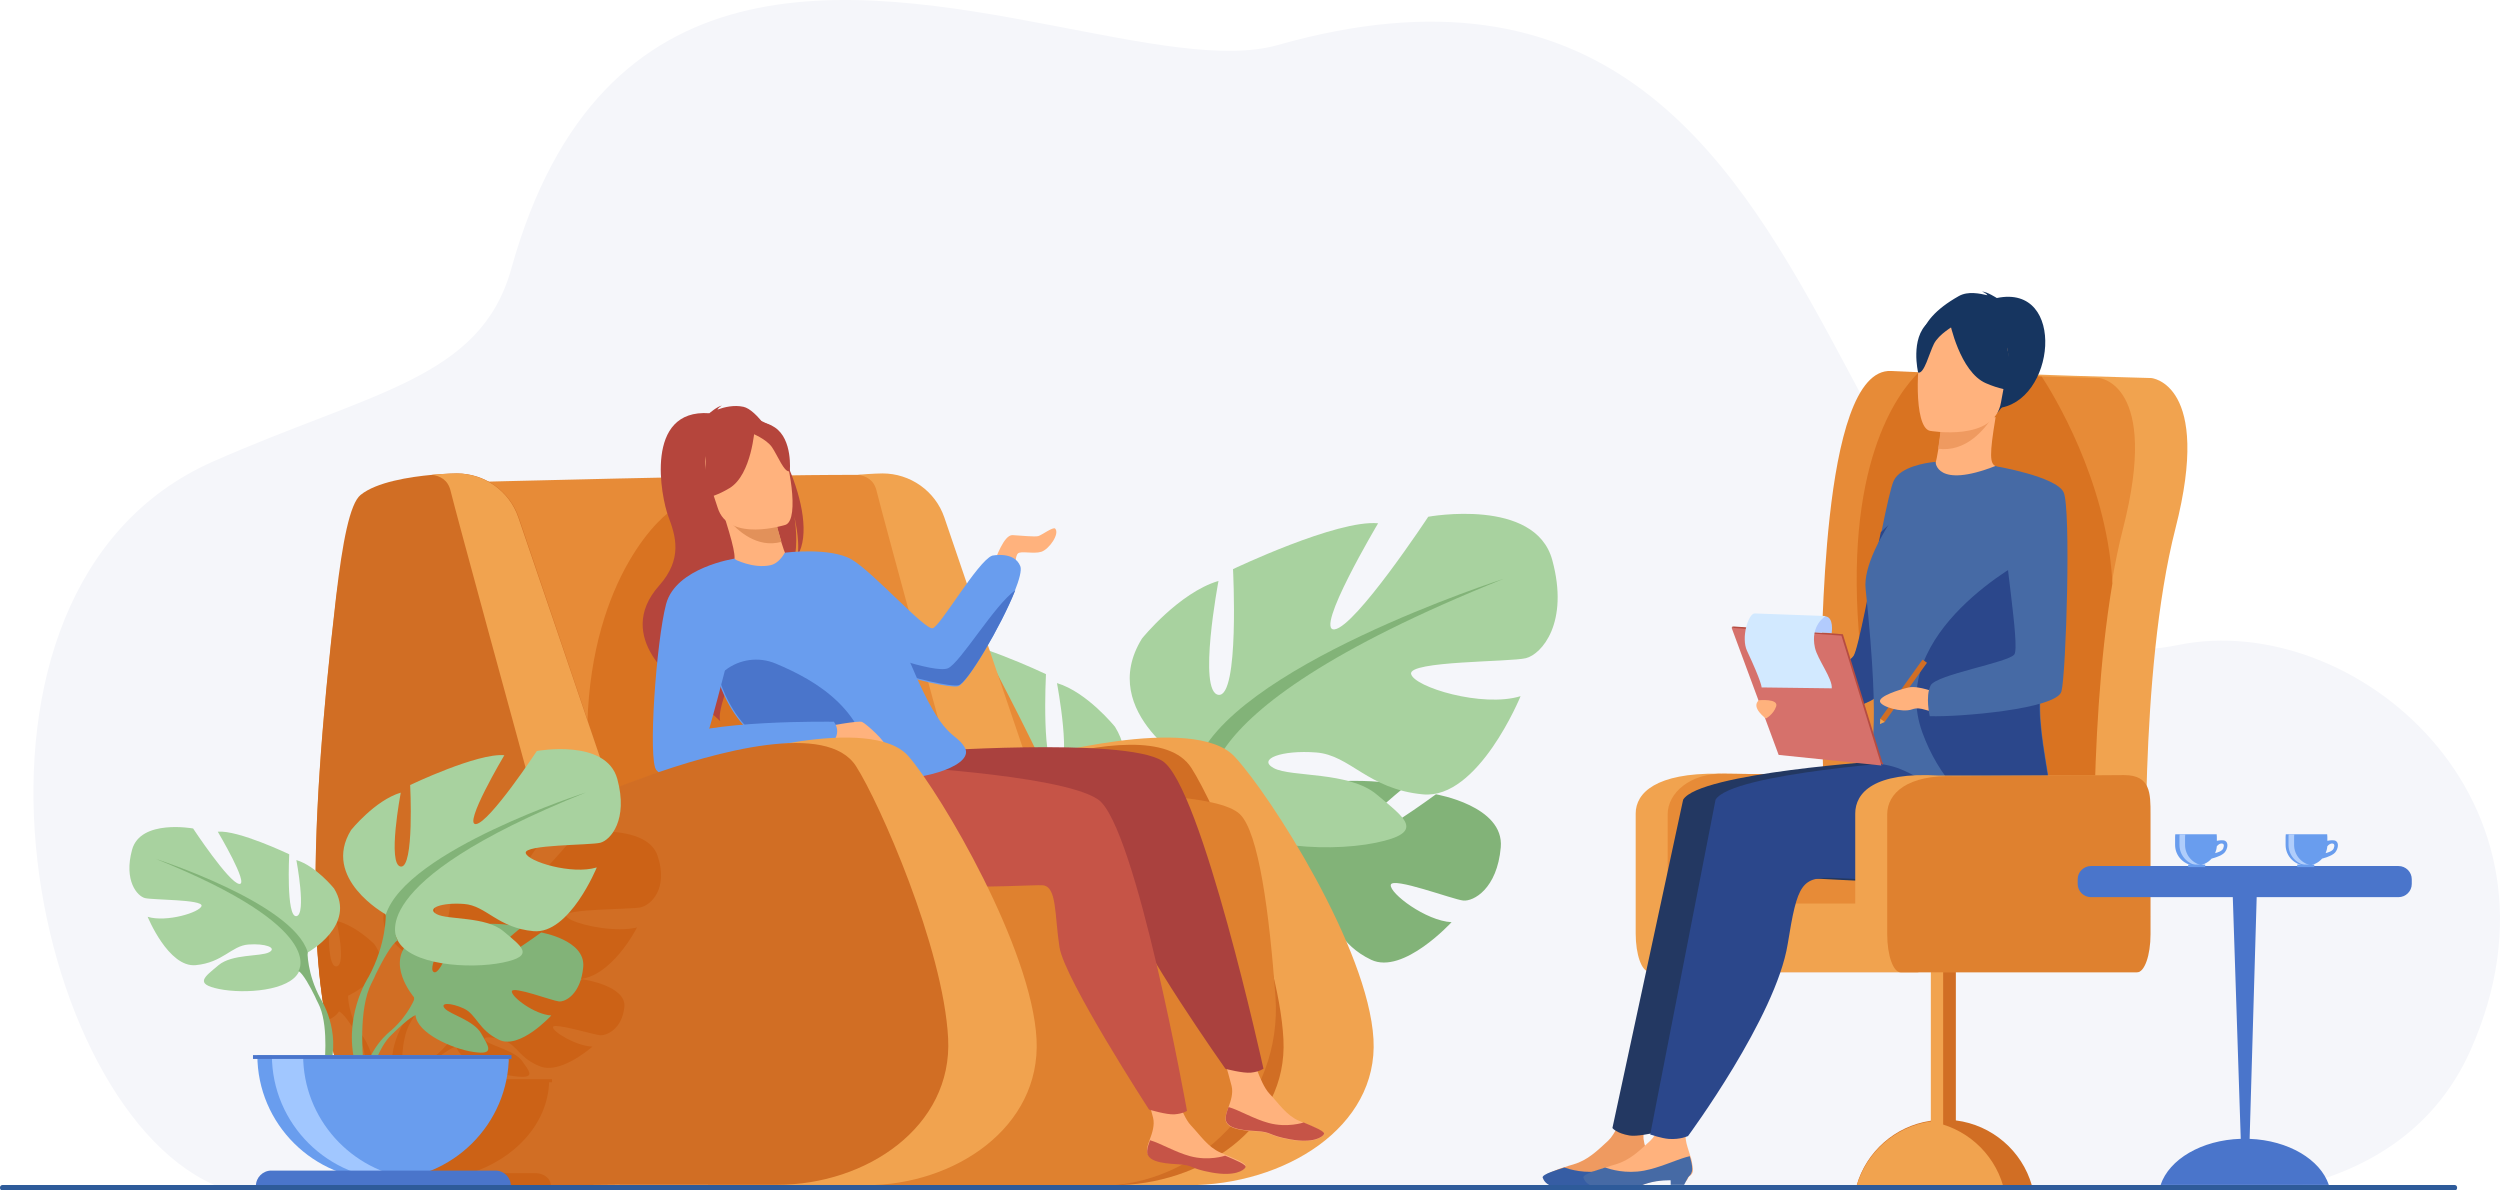 <svg width="315" height="150" viewBox="0 0 315 150" fill="none" xmlns="http://www.w3.org/2000/svg">
<path d="M311.31 132.278C306.546 143.024 297.275 147.768 288.41 149.714H28.012C3.431 140.598 -9.649 74.301 26.802 58.173C46.776 49.335 60.536 47.8 64.419 33.873C75.692 -6.558 107.083 -1.677 132.576 3.204C144.016 5.394 154.268 7.584 160.982 5.68C201.425 -5.796 217.463 18.254 230.51 42.303C242.328 64.087 251.694 85.871 274.521 81.254C296.561 76.797 325.299 100.722 311.31 132.278Z" fill="#F5F6FA"/>
<path d="M180.927 100.082C180.927 100.082 172.364 106.403 170.695 106.019C169.025 105.635 176.952 99.196 176.952 99.196C173.969 97.772 164.697 98.665 164.697 98.665C164.697 98.665 161.608 108.553 160.085 107.773C158.562 106.994 163.27 99.157 163.27 99.157C159.948 98.958 155.873 101.407 155.873 101.407C150.294 105.78 156.24 112.666 156.24 112.666C156.24 112.666 155.094 116.069 151.572 119.169C151.572 119.169 146.54 122.863 146.191 129.462L147.104 129.544C147.104 129.544 148.551 123.396 151.183 120.489C151.285 120.384 151.433 120.234 151.615 120.051C152.046 119.655 152.346 119.358 152.548 119.138C153.857 117.89 155.666 116.3 156.538 116.146C156.538 116.146 156.494 115.987 156.5 115.71C156.513 115.85 156.525 115.993 156.538 116.146C156.837 119.625 163.637 122.665 167.82 123.29C172.005 123.915 170.711 122.208 169.27 119.676C167.828 117.144 163.266 116.011 162.225 114.845C161.185 113.68 163.337 113.677 165.857 114.821C168.378 115.963 168.723 119.011 172.767 120.933C176.81 122.855 182.896 116.195 182.896 116.195C179.672 116.032 175.07 112.558 175.237 111.494C175.403 110.431 183.049 113.329 184.356 113.467C185.663 113.607 188.637 111.993 189.097 106.766C189.557 101.539 180.927 100.082 180.927 100.082Z" fill="#82B378"/>
<path d="M135.447 103.969C135.447 103.969 144.903 98.712 140.491 91.577C140.491 91.577 136.96 87.195 133.177 86.069C133.177 86.069 135.194 96.709 133.177 96.959C131.16 97.209 131.79 84.942 131.79 84.942C131.79 84.942 121.828 80.186 117.92 80.56C117.92 80.56 124.098 90.951 122.081 90.701C120.063 90.45 113.128 79.934 113.128 79.934C113.128 79.934 102.915 78.058 101.276 84.066C99.636 90.075 102.284 93.078 103.798 93.454C105.311 93.829 115.02 93.704 114.768 94.956C114.515 96.208 107.958 98.211 104.302 97.084C104.302 97.084 108.336 106.973 113.633 106.472C118.929 105.971 120.567 102.717 123.846 102.467C127.125 102.217 129.521 103.093 127.881 103.969C126.242 104.845 120.694 104.256 118.046 106.491C115.398 108.725 113.254 110.103 118.172 111.104C123.09 112.106 131.916 111.48 133.681 107.724L135.447 103.969Z" fill="#A8D29F"/>
<path d="M137.915 113.185C135.267 108.303 135.393 104.048 135.393 104.048C132.367 94.534 105.888 86.022 105.888 86.022C139.554 99.541 133.628 107.802 133.628 107.802C134.535 108.328 135.895 110.834 136.84 112.755C136.974 113.083 137.187 113.535 137.503 114.15C137.632 114.428 137.734 114.655 137.805 114.814C139.539 119.12 138.62 126.555 138.62 126.555L139.67 126.835C141.998 119.341 137.915 113.185 137.915 113.185Z" fill="#82B378"/>
<path d="M150.54 96.791C150.54 96.791 138.073 89.861 143.89 80.455C143.89 80.455 148.545 74.68 153.531 73.195C153.531 73.195 150.872 87.221 153.531 87.55C156.19 87.881 155.36 71.71 155.36 71.71C155.36 71.71 168.49 65.44 173.643 65.935C173.643 65.935 165.498 79.631 168.158 79.301C170.817 78.971 179.959 65.11 179.959 65.11C179.959 65.11 193.422 62.635 195.583 70.555C197.744 78.475 194.254 82.435 192.259 82.931C190.265 83.426 177.466 83.26 177.798 84.91C178.13 86.56 186.774 89.201 191.594 87.716C191.594 87.716 186.275 100.751 179.295 100.091C172.313 99.431 170.153 95.14 165.831 94.811C161.51 94.481 158.351 95.636 160.512 96.791C162.673 97.946 169.987 97.169 173.477 100.116C176.967 103.061 179.793 104.876 173.31 106.196C166.828 107.516 155.193 106.692 152.866 101.741L150.54 96.791Z" fill="#A8D29F"/>
<path d="M189.472 72.928C189.472 72.928 154.566 84.148 150.577 96.688C150.577 96.688 150.743 102.299 147.253 108.734C147.253 108.734 141.87 116.849 144.938 126.727L146.323 126.358C146.323 126.358 145.113 116.557 147.398 110.881C147.491 110.672 147.626 110.372 147.796 110.006C148.212 109.196 148.493 108.599 148.67 108.168C149.914 105.634 151.708 102.331 152.903 101.639C152.903 101.639 145.091 90.749 189.472 72.928Z" fill="#82B378"/>
<path d="M129.745 95.619C129.745 95.619 150.377 89.769 155.56 95.335C160.1 100.211 172.411 119.513 173.059 130.936C173.689 142.036 161.853 149.335 149.678 149.335H128.055L129.745 95.619Z" fill="#F1A34F"/>
<path d="M115.414 101.317C115.414 101.317 144.584 88.162 150.109 96.755C153.043 101.318 161.116 119.522 161.712 130.945C162.292 142.045 151.407 149.344 140.211 149.344H120.326L115.414 101.317Z" fill="#D16E24"/>
<path d="M57.89 60.779C57.89 60.779 94.174 59.804 108.024 59.834C115.149 59.85 114.973 65.204 118.397 71.408C125.253 83.833 136.638 105.205 135.733 108.545C134.442 113.299 85.872 116.59 82.433 115.493C78.995 114.396 57.89 60.779 57.89 60.779Z" fill="#E78B37"/>
<path d="M76.901 99.62C75.928 96.745 74.959 93.882 74.011 91.083C74.588 72.611 83.55 64.601 85.093 64.054C85.164 64.028 85.231 64.016 85.295 64.016C86.772 64.016 86.321 70.514 86.321 70.514L117.631 95.747L108.155 97.31C108.013 97.068 107.88 96.85 107.756 96.656C106.395 94.534 103.601 93.734 100.162 93.734C94.391 93.734 86.805 95.986 81.126 98.022C79.542 98.589 78.107 99.14 76.901 99.62Z" fill="#D97321"/>
<path d="M135.219 99.054L122.274 105.403C122.274 105.403 111.182 64.915 110.445 61.827C110.117 60.451 109.105 59.954 108.086 59.826C109.881 59.664 111.185 59.651 111.185 59.651C114.717 59.651 117.855 61.885 118.988 65.204C121.46 72.443 126.013 85.794 130.623 99.391C131.829 98.912 133.264 98.362 134.848 97.796L135.219 99.054Z" fill="#F1A34F"/>
<path d="M109.224 101.35C109.224 101.35 151.057 97.672 156.214 102.575C158.608 104.852 159.953 115.161 160.706 125.553C161.646 138.516 151.064 149.608 138.047 149.422L92.697 149.443L109.224 101.35Z" fill="#DF812F"/>
<path d="M93.679 51.259C92.481 50.992 91.238 51.3 90.398 51.61C90.548 51.317 90.957 51.104 90.957 51.104C90.403 51.186 89.379 52.068 89.379 52.068C81.129 51.482 83.288 62.622 84.214 65.081C85.139 67.541 86.045 70.42 83.052 73.785C77.164 80.406 85.655 86.272 85.655 86.272C85.723 86.289 90.756 90.867 90.756 90.867C89.947 88.898 96.073 75.355 99.999 70.665C100.658 68.555 100.132 65.34 100.09 65.087C100.637 67.597 100.637 69.098 100.498 69.986C103.487 64.925 96.854 51.965 93.679 51.259Z" fill="#B5453C"/>
<path d="M125.307 70.716C125.43 70.533 126.473 67.364 127.579 67.425C128.683 67.486 130.403 67.668 130.832 67.546C131.262 67.425 132.703 66.344 132.95 66.602C133.564 67.242 132.183 69.223 131.2 69.527C130.218 69.832 128.622 69.375 128.254 69.741C127.885 70.106 127.947 71.417 127.947 71.417L125.307 70.716Z" fill="#FFB27D"/>
<path d="M154.422 140.832C154.301 142.126 156.116 142.44 158.216 142.544C160.316 142.648 159.681 143.076 162.56 143.593C165.438 144.11 166.592 143.328 166.8 142.942C166.986 142.6 165.648 142.064 164.221 141.458C164.042 141.383 163.862 141.304 163.682 141.227C162.077 140.526 161.177 139.097 159.925 137.772C158.74 136.517 157.615 132.499 157.615 132.499L153.702 131.67C153.702 131.67 154.801 135.286 155.182 136.83C155.406 137.738 155.076 138.754 154.782 139.527C154.623 139.947 154.464 140.377 154.422 140.832Z" fill="#FFB27D"/>
<path d="M158.234 142.507C160.334 142.612 159.699 143.039 162.578 143.556C165.456 144.073 166.61 143.291 166.818 142.905C167.004 142.563 165.666 142.027 164.239 141.422L164.217 141.446C164.217 141.446 162.193 142.128 159.857 141.497C157.952 140.984 156.112 139.854 154.8 139.49C154.641 139.91 154.482 140.341 154.44 140.796C154.319 142.089 156.134 142.404 158.234 142.507Z" fill="#C65447"/>
<path d="M115.568 94.751C115.568 94.751 141.56 92.809 146.454 95.874C151.347 98.94 159.195 134.651 159.195 134.651C159.195 134.651 158.71 135.036 157.629 135.152C156.623 135.26 154.407 134.673 154.407 134.673C154.407 134.673 143.129 118.695 142.333 114.67C141.539 110.645 141.733 107.052 139.924 106.956C138.116 106.86 115.565 109.678 112.154 103.713C108.743 97.747 111.563 91.842 111.563 91.842L115.568 94.751Z" fill="#AA413E"/>
<path d="M127.844 74.515C126.076 78.957 121.808 86.197 120.706 86.471C119.776 86.701 115.232 85.671 111.54 84.42C109.378 83.688 107.511 82.88 106.83 82.204C104.989 80.376 98.926 69.634 98.926 69.634C98.926 69.634 104.621 68.917 107.322 70.502C110.023 72.087 116.531 79.4 117.514 79.157C118.495 78.913 123.161 70.746 125.004 70.014C125.004 70.014 127.827 69.405 128.564 71.355C128.749 71.845 128.438 73.022 127.844 74.515Z" fill="#699DEE"/>
<path d="M144.53 144.834C144.409 146.128 146.222 146.442 148.323 146.546C150.423 146.65 149.789 147.076 152.667 147.595C155.546 148.112 156.699 147.33 156.907 146.944C157.092 146.602 155.754 146.066 154.328 145.46C154.149 145.385 153.969 145.306 153.79 145.229C152.185 144.528 151.284 143.098 150.032 141.774C148.846 140.519 147.721 136.501 147.721 136.501L143.81 135.671C143.81 135.671 144.908 139.288 145.289 140.832C145.514 141.74 145.183 142.755 144.889 143.528C144.731 143.949 144.571 144.379 144.53 144.834Z" fill="#FFB27D"/>
<path d="M148.341 146.691C150.441 146.795 149.807 147.222 152.685 147.74C155.564 148.257 156.717 147.475 156.925 147.089C157.11 146.747 155.772 146.211 154.346 145.606L154.324 145.629C154.324 145.629 152.301 146.312 149.964 145.681C148.06 145.168 146.218 144.038 144.907 143.673C144.749 144.094 144.589 144.524 144.548 144.98C144.427 146.273 146.24 146.587 148.341 146.691Z" fill="#C65447"/>
<path d="M127.926 74.382C126.158 78.824 121.891 86.064 120.788 86.338C119.858 86.568 115.314 85.539 111.622 84.288C110.093 82.994 109.155 81.874 109.002 81.647C109.123 81.691 117.73 84.931 119.437 84.205C120.984 83.547 125.363 76.129 127.926 74.382Z" fill="#4A75CB"/>
<path d="M99.678 70.929C99.707 70.933 97.691 72.894 95.738 72.951C93.902 73.006 92.123 71.16 92.145 71.148C92.819 70.788 92.725 69.746 91.415 65.542L91.759 65.508L97.546 64.926C97.546 64.926 97.946 66.668 98.436 68.276C98.848 69.625 99.323 70.879 99.678 70.929Z" fill="#FFB27D"/>
<path d="M97.569 64.926C97.569 64.926 97.969 66.668 98.459 68.276C95.379 69.116 92.915 66.84 91.782 65.508L97.569 64.926Z" fill="#E2915A"/>
<path d="M110.49 96.388C110.49 96.388 133.58 97.474 138.349 100.726C143.118 103.978 149.561 139.965 149.561 139.965C149.561 139.965 149.062 140.331 147.976 140.406C146.966 140.475 144.775 139.803 144.775 139.803C144.775 139.803 134.132 123.401 133.496 119.348C132.86 115.295 133.195 111.714 131.391 111.547C129.587 111.382 106.942 113.326 103.767 107.233C100.593 101.14 110.49 96.388 110.49 96.388Z" fill="#C65447"/>
<path d="M90.99 65.008C90.99 65.008 88.618 62.983 87.573 60.953C86.827 59.504 85.866 53.585 91.868 52.66C91.868 52.66 93.588 52.317 95.481 52.894C96.987 53.352 99.345 54.613 98.855 60.18L98.847 62.013L90.99 65.008Z" fill="#B5453C"/>
<path d="M110.498 98.355C110.295 98.356 110.01 98.343 109.676 98.317C108.327 98.214 106.176 97.928 105.423 97.705C99.07 95.82 92.966 93.496 90.367 85.33C90.052 84.343 89.789 83.27 89.583 82.102L90.574 78.353L92.506 70.438C92.506 70.438 94.885 71.7 97.093 71.213C98.224 70.963 98.869 69.654 98.869 69.654C98.869 69.654 110.826 74.301 114.878 83.93C118.93 93.561 120.321 92.098 121.549 94.17C122.777 96.242 117.333 98.314 110.498 98.355Z" fill="#699DEE"/>
<path d="M98.992 66.123C98.992 66.123 91.804 68.432 90.424 63.965C89.045 59.499 87.188 56.789 91.72 55.126C96.251 53.464 97.674 54.895 98.499 56.275C99.324 57.654 100.826 65.407 98.992 66.123Z" fill="#FFB27D"/>
<path d="M95.094 53.961C95.094 53.961 94.728 59.802 91.93 61.497C89.133 63.193 87.568 62.784 87.568 62.784C87.568 62.784 89.331 60.242 88.829 56.89C88.829 56.89 92.834 51.918 95.094 53.961Z" fill="#B5453C"/>
<path d="M94.713 54.584C94.713 54.584 96.55 55.306 97.261 56.334C97.971 57.363 98.853 59.656 99.516 59.368C99.516 59.368 99.91 55.353 97.616 53.846C95.183 52.247 94.713 54.584 94.713 54.584Z" fill="#B5453C"/>
<path d="M109.841 98.305C108.491 98.203 106.34 97.916 105.588 97.694C99.235 95.809 93.13 93.485 90.531 85.319C90.522 85.259 90.51 85.199 90.499 85.139L91.381 84.45C93.184 83.042 95.615 82.72 97.728 83.605C102.746 85.709 109.64 89.523 109.841 98.305Z" fill="#4A75CB"/>
<path d="M92.581 70.382C92.581 70.382 85.155 71.489 83.927 76.116C82.7 80.742 81.607 95.856 82.713 97.05C83.818 98.244 87.12 96.859 87.856 96.262C88.593 95.665 92.399 80.294 92.399 80.294C92.399 80.294 94.262 73.346 92.581 70.382Z" fill="#699DEE"/>
<path d="M103.873 91.581C103.873 91.581 108.144 90.76 108.626 90.965C109.108 91.171 111.795 93.564 111.52 94.043C111.244 94.522 110.142 94.863 108.902 94.454C107.662 94.043 104.975 93.838 104.493 93.222C104.01 92.607 103.873 91.581 103.873 91.581Z" fill="#FFB27D"/>
<path d="M105.071 90.94C105.071 90.94 88.398 90.667 84.401 93.266C84.401 93.266 82.059 95.66 82.748 96.96C83.437 98.259 85.573 98.053 86.538 97.985C87.502 97.917 104.382 94.087 104.382 94.087C104.382 94.087 106.311 92.651 105.071 90.94Z" fill="#699DEE"/>
<path d="M90.773 95.619C90.773 95.619 109.746 89.769 114.512 95.335C118.687 100.211 130.008 119.513 130.604 130.936C131.184 142.036 120.299 149.335 109.103 149.335H89.217L90.773 95.619Z" fill="#F1A34F"/>
<path d="M119.465 130.869C118.869 119.446 110.796 101.242 107.862 96.68C103.582 90.023 85.114 96.417 77.007 99.637C72.397 86.039 67.845 72.689 65.373 65.45C64.24 62.13 61.102 59.897 57.57 59.897C57.57 59.897 44.387 57.964 42.347 75.4C35.816 131.213 41.064 149.211 64.49 149.35C67.427 149.367 73.17 149.315 78.077 149.261L78.078 149.269H97.964C109.16 149.269 120.043 141.97 119.465 130.869Z" fill="#F1A34F"/>
<path d="M119.465 130.831C118.869 119.374 110.796 101.118 107.862 96.542C104.219 90.858 90.294 94.659 81.233 97.908C79.648 98.475 78.213 99.026 77.007 99.506C72.397 85.869 67.845 72.48 65.373 65.22C64.24 61.891 61.102 59.651 57.57 59.651C57.57 59.651 56.265 59.664 54.471 59.826H54.469C51.578 60.088 47.423 60.741 45.431 62.363C44.081 63.463 43.153 68.291 42.347 75.199C40.443 91.519 39.54 104.615 39.797 114.984C39.928 120.302 40.365 124.901 41.129 128.851C41.663 131.618 42.357 134.064 43.22 136.215C46.959 145.544 53.849 149.302 64.489 149.365C65.726 149.373 67.46 149.368 69.419 149.356C72.115 149.338 75.236 149.307 78.077 149.275L78.079 149.283H97.964C109.16 149.283 120.045 141.964 119.465 130.831Z" fill="#D16E24"/>
<path d="M76.727 98.744C73.734 99.911 70.418 101.203 67.735 102.249C65.111 92.668 57.378 64.388 56.768 61.827C56.44 60.451 55.428 59.954 54.409 59.826C56.203 59.664 57.509 59.651 57.509 59.651C61.04 59.651 64.178 61.885 65.311 65.204C67.744 72.329 72.191 85.372 76.727 98.744Z" fill="#F1A34F"/>
<path d="M69.438 149.455H37.308C37.308 148.585 38.183 147.879 39.264 147.879H47.442C41.771 146.033 37.729 141.621 37.535 136.426H37.006V136.035H43.103C44.245 138.948 45.691 141.328 47.456 143.227C51.433 147.517 57.035 149.364 64.469 149.408C64.865 149.411 65.312 149.413 65.801 149.413C66.839 149.413 68.067 149.407 69.399 149.399H69.437C69.437 149.418 69.438 149.436 69.438 149.455Z" fill="#DBB195"/>
<path d="M47.404 143.227C45.639 141.328 44.194 138.948 43.051 136.035H43.059C43.089 136.11 43.118 136.184 43.148 136.259C44.275 139.07 45.688 141.376 47.404 143.227Z" fill="#DF812F"/>
<path d="M65.779 149.349C65.29 149.349 64.843 149.348 64.447 149.345C57.013 149.3 51.411 147.454 47.434 143.163C45.718 141.312 44.304 139.006 43.178 136.195C43.148 136.121 43.118 136.046 43.089 135.972H46.083C46.16 134.627 46.133 132.551 45.425 131.127C45.38 131.043 45.312 130.922 45.229 130.775C45.025 130.452 44.886 130.215 44.799 130.041C44.187 129.03 43.304 127.71 42.716 127.433C42.716 127.433 42.789 127.349 42.858 127.186C42.813 127.265 42.765 127.346 42.716 127.433C42.427 127.932 41.845 128.327 41.086 128.629C40.322 124.69 39.885 120.105 39.754 114.802C40.786 115.16 41.488 115.433 41.488 115.433C41.488 115.433 41.087 121.764 42.349 121.764C42.362 121.764 42.375 121.764 42.388 121.762C43.697 121.63 42.388 116.026 42.388 116.026C44.842 116.618 47.133 118.927 47.133 118.927C49.997 122.685 43.861 125.455 43.861 125.455C43.861 125.455 43.779 127.697 45.497 130.269C45.497 130.269 47.507 132.728 47.027 135.972H49.533C48.619 131.466 51.467 127.98 51.467 127.98C53.732 124.591 53.624 121.636 53.624 121.636C53.624 121.636 45.535 117.985 49.309 113.031C49.309 113.031 52.33 109.988 55.565 109.206C55.565 109.206 53.84 116.594 55.565 116.768C55.583 116.77 55.6 116.771 55.617 116.771C57.281 116.771 56.751 108.423 56.751 108.423C56.751 108.423 64.638 105.368 68.214 105.368C68.355 105.368 68.49 105.372 68.617 105.382C68.617 105.382 63.457 112.425 64.998 112.425C65.017 112.425 65.036 112.424 65.057 112.422C66.783 112.249 72.715 104.947 72.715 104.947C72.715 104.947 74.007 104.754 75.677 104.754C78.349 104.754 81.99 105.248 82.853 107.815C84.256 111.987 81.992 114.073 80.696 114.334C79.403 114.596 71.097 114.509 71.313 115.378C71.484 116.068 75.052 117.086 78.08 117.086C78.868 117.086 79.62 117.017 80.266 116.855C80.266 116.855 76.982 123.387 72.617 123.387C72.507 123.387 72.396 123.382 72.284 123.374C71.629 123.322 71.04 123.232 70.501 123.115C70.232 123.296 69.799 123.591 69.318 123.935C69.864 124.306 70.332 124.64 70.619 124.941C72.078 124.162 73.37 123.388 73.37 123.388C73.37 123.388 78.97 124.155 78.67 126.907C78.383 129.555 76.591 130.442 75.698 130.442C75.662 130.442 75.628 130.441 75.595 130.437C74.877 130.376 71.221 129.276 70.042 129.276C69.827 129.276 69.694 129.313 69.677 129.4C69.569 129.958 72.555 131.789 74.647 131.875C74.647 131.875 71.631 134.554 69.12 134.554C68.757 134.554 68.405 134.498 68.074 134.37C65.45 133.358 65.226 131.753 63.591 131.151C62.777 130.851 62.023 130.701 61.553 130.701C61.078 130.701 60.894 130.855 61.233 131.165C61.909 131.778 64.869 132.375 65.805 133.708C66.609 134.855 67.342 135.681 65.806 135.681C65.556 135.681 65.245 135.658 64.864 135.613C62.149 135.284 57.736 133.681 57.542 131.85C56.976 131.929 55.8 132.769 54.95 133.427C54.819 133.543 54.626 133.699 54.35 133.904C54.245 133.99 54.159 134.061 54.094 134.114C53.536 134.607 53.059 135.281 52.669 135.972H69.558V136.363H69.19C68.995 141.557 64.954 145.97 59.283 147.816H67.461C68.406 147.816 69.195 148.357 69.377 149.074C69.398 149.159 69.411 149.247 69.415 149.336H69.377C68.045 149.344 66.817 149.349 65.779 149.349ZM55.134 124.243C54.358 124.607 53.194 126.347 52.386 127.681C52.329 127.795 52.255 127.931 52.162 128.09C52.067 128.251 51.954 128.437 51.819 128.65C51.709 128.843 51.621 129 51.561 129.112C50.542 131.166 50.594 134.246 50.726 135.972H51.798C52.835 134.329 54.32 133.441 54.32 133.441C56.607 131.809 57.349 130.016 57.349 130.016C57.349 130.016 54.513 127.349 55.987 125.136C55.618 124.872 55.326 124.574 55.134 124.243ZM57.519 131.619C57.514 131.765 57.542 131.85 57.542 131.85C57.535 131.769 57.526 131.693 57.519 131.619ZM54.945 123.916C55.03 124.119 55.122 124.229 55.133 124.242C55.068 124.127 55.005 124.021 54.945 123.916ZM66.68 122.495C67.356 122.495 68.046 122.512 68.683 122.557C66.686 121.77 65.434 120.709 63.547 120.592C63.215 120.571 62.894 120.562 62.587 120.562C60.306 120.562 58.859 121.098 60.095 121.636C61.118 122.078 63.915 121.982 66.234 122.498C66.382 122.496 66.531 122.495 66.68 122.495Z" fill="#CC6216"/>
<path d="M52.166 125.658C52.166 125.658 48.308 121.19 51.928 118.352C51.928 118.352 54.573 116.763 56.729 116.892C56.729 116.892 53.673 121.977 54.662 122.483C55.65 122.989 57.655 116.573 57.655 116.573C57.655 116.573 63.672 115.993 65.608 116.917C65.608 116.917 60.464 121.097 61.547 121.345C62.63 121.593 68.186 117.492 68.186 117.492C68.186 117.492 73.787 118.438 73.488 121.83C73.19 125.222 71.26 126.269 70.412 126.179C69.564 126.089 64.602 124.208 64.494 124.898C64.386 125.588 67.373 127.843 69.464 127.948C69.464 127.948 65.516 132.271 62.891 131.023C60.267 129.776 60.043 127.798 58.407 127.056C56.772 126.314 55.375 126.316 56.051 127.073C56.726 127.829 59.687 128.565 60.622 130.208C61.557 131.85 62.397 132.958 59.682 132.552C56.967 132.147 52.554 130.175 52.36 127.916L52.166 125.658Z" fill="#82B378"/>
<path d="M70.89 121.876C70.89 121.876 55.679 121.294 52.32 125.613C52.32 125.613 51.577 127.821 49.291 129.833C49.291 129.833 46.026 132.229 45.799 136.512L46.392 136.565C46.392 136.565 47.331 132.575 49.038 130.689C49.105 130.621 49.201 130.523 49.32 130.404C49.597 130.149 49.79 129.959 49.921 129.816C50.771 129.005 51.947 127.97 52.514 127.87C52.514 127.87 51.039 122.52 70.89 121.876Z" fill="#82B378"/>
<path d="M38.815 119.986C38.815 119.986 44.952 116.573 42.088 111.944C42.088 111.944 39.797 109.1 37.342 108.369C37.342 108.369 38.651 115.274 37.342 115.436C36.033 115.599 36.442 107.639 36.442 107.639C36.442 107.639 29.978 104.551 27.441 104.795C27.441 104.795 31.451 111.537 30.142 111.374C28.832 111.212 24.332 104.389 24.332 104.389C24.332 104.389 17.704 103.17 16.64 107.069C15.577 110.969 17.295 112.918 18.277 113.162C19.259 113.405 25.559 113.325 25.396 114.137C25.232 114.949 20.977 116.249 18.604 115.517C18.604 115.517 21.223 121.935 24.659 121.61C28.096 121.285 29.16 119.172 31.287 119.01C33.414 118.847 34.969 119.417 33.905 119.986C32.842 120.554 29.241 120.172 27.523 121.621C25.805 123.072 24.414 123.966 27.605 124.615C30.796 125.265 36.524 124.859 37.669 122.422L38.815 119.986Z" fill="#A8D29F"/>
<path d="M40.386 125.836C38.667 122.668 38.749 119.907 38.749 119.907C36.785 113.733 19.602 108.209 19.602 108.209C41.449 116.982 37.604 122.343 37.604 122.343C38.192 122.684 39.075 124.31 39.688 125.558C39.775 125.77 39.913 126.064 40.118 126.462C40.202 126.642 40.268 126.79 40.314 126.892C41.439 129.687 40.843 134.512 40.843 134.512L41.525 134.693C43.036 129.831 40.386 125.836 40.386 125.836Z" fill="#82B378"/>
<path d="M48.553 115.184C48.553 115.184 40.463 110.687 44.238 104.584C44.238 104.584 47.258 100.836 50.494 99.872C50.494 99.872 48.768 108.974 50.494 109.188C52.22 109.402 51.681 98.909 51.681 98.909C51.681 98.909 60.202 94.84 63.545 95.16C63.545 95.16 58.26 104.048 59.986 103.834C61.712 103.619 67.644 94.626 67.644 94.626C67.644 94.626 76.381 93.019 77.783 98.159C79.184 103.299 76.92 105.869 75.626 106.189C74.331 106.511 66.026 106.404 66.242 107.474C66.457 108.545 72.066 110.259 75.194 109.295C75.194 109.295 71.743 117.754 67.212 117.326C62.682 116.898 61.28 114.113 58.476 113.899C55.671 113.685 53.622 114.434 55.024 115.184C56.426 115.933 61.172 115.429 63.437 117.341C65.702 119.253 67.536 120.431 63.33 121.287C59.123 122.144 51.573 121.609 50.063 118.397L48.553 115.184Z" fill="#A8D29F"/>
<path d="M73.845 99.844C73.845 99.844 51.195 107.124 48.606 115.262C48.606 115.262 48.714 118.903 46.449 123.079C46.449 123.079 42.956 128.345 44.947 134.754L45.846 134.515C45.846 134.515 45.06 128.155 46.543 124.471C46.604 124.336 46.691 124.141 46.801 123.903C47.072 123.378 47.254 122.991 47.369 122.711C48.176 121.066 49.34 118.924 50.116 118.475C50.116 118.475 45.047 111.407 73.845 99.844Z" fill="#82B378"/>
<path d="M32.426 132.943C32.426 141.632 39.52 148.674 48.272 148.674C57.023 148.674 64.118 141.632 64.118 132.943H32.426Z" fill="#699DEE"/>
<path d="M52.072 148.554C51.427 148.634 50.77 148.674 50.103 148.674C41.352 148.674 34.258 141.63 34.258 132.943H38.194C38.194 140.969 44.249 147.591 52.072 148.554Z" fill="#A1C7FF"/>
<path d="M62.418 147.492H34.198C33.118 147.492 32.243 148.361 32.243 149.433H64.373C64.373 148.361 63.497 147.492 62.418 147.492Z" fill="#4A75CB"/>
<path d="M64.45 132.943H31.876V133.426H64.45V132.943Z" fill="#4A75CB"/>
<path d="M239.274 102.509V117.615C239.274 120.27 238.519 122.417 237.585 122.417H207.786C206.852 122.417 206.096 120.27 206.096 117.615V102.509C206.096 99.855 208.73 97.397 216.454 97.482L237.585 97.707C238.519 97.707 239.274 99.855 239.274 102.509Z" fill="#F1A34F"/>
<path d="M243.303 102.594V117.7C243.303 120.355 242.549 122.502 241.614 122.502H211.815C210.881 122.502 210.126 120.355 210.126 117.7V102.594C210.126 99.94 212.931 97.396 217.223 97.482L241.614 97.792C242.549 97.792 243.303 99.94 243.303 102.594Z" fill="#E78B37"/>
<path d="M235.957 84.374C236.362 83.483 235.754 46.298 244.886 46.743C254.02 47.188 271.068 47.634 271.068 47.634C271.068 47.634 278.78 48.302 274.112 66.561C269.445 84.819 270.46 113.766 270.46 113.766H236.769L235.957 84.374Z" fill="#F1A34F"/>
<path d="M267.51 66.565C266.948 68.746 266.481 71.077 266.069 73.49C264.421 83.265 263.913 94.402 263.79 102.487C263.693 109.167 263.858 113.761 263.858 113.761H230.172L229.362 84.37C229.76 83.483 229.156 46.293 238.289 46.743C242.958 46.975 249.7 47.193 255.166 47.37C255.853 47.384 256.525 47.411 257.17 47.425C261.4 47.548 264.476 47.63 264.476 47.63C264.476 47.63 272.179 48.297 267.51 66.565Z" fill="#E78B37"/>
<path d="M246.438 141.172V121.558C246.438 120.726 245.737 120.031 244.899 120.031H244.886C244.612 120.031 244.35 120.112 244.131 120.249C243.664 120.508 243.349 120.998 243.349 121.558V141.199C243.288 141.208 243.229 141.218 243.169 141.229C238.747 141.911 235.15 145.128 233.942 149.341H256.009C254.767 145.022 251.026 141.753 246.438 141.172Z" fill="#D16E24"/>
<path d="M254.222 47.127C250.872 47.01 247.581 46.881 244.947 46.753C244.893 46.75 244.84 46.749 244.785 46.749C244.374 46.749 243.982 46.826 243.61 46.974C243.001 46.951 242.402 46.927 241.819 46.903C242.456 46.277 242.86 46.012 242.86 46.012L254.222 47.127Z" fill="#E7B999"/>
<path d="M257.193 47.423C256.548 47.41 255.876 47.382 255.189 47.369C251.519 47.25 247.274 47.112 243.468 46.965C243.84 46.817 244.232 46.739 244.644 46.739C244.698 46.739 244.751 46.74 244.805 46.743C247.439 46.872 250.73 47 254.081 47.118L257.193 47.423Z" fill="#DF812F"/>
<path d="M263.881 102.513C259.693 102.241 246.222 101.327 246.222 101.327L247.353 73.939C243.809 82.056 240.05 88.886 237.438 88.886C235.983 88.886 234.884 86.764 234.377 81.56C232.153 58.73 239.042 49.579 241.746 46.921C242.329 46.945 242.928 46.969 243.537 46.993C247.343 47.14 251.588 47.278 255.257 47.397C255.944 47.41 256.616 47.438 257.261 47.451C258.704 49.66 265.309 60.389 266.134 72.93C266.147 73.121 266.161 73.326 266.161 73.517C264.513 83.291 264.004 94.428 263.881 102.513Z" fill="#D97321"/>
<path d="M244.068 120.212C243.601 120.471 243.285 120.961 243.285 121.521V145.555C243.285 146.127 243.601 146.619 244.068 146.864C244.52 146.605 244.836 146.114 244.836 145.555V121.521C244.836 120.961 244.52 120.471 244.068 120.212Z" fill="#F1A34F"/>
<path d="M243.169 141.309C238.747 141.991 235.15 145.208 233.942 149.421H252.398C251.189 145.208 247.605 141.991 243.169 141.309Z" fill="#F1A34F"/>
<path d="M270.909 115.525L270.147 119.866C270.147 120.793 270.153 122.477 269.22 122.477H216.762C215.828 122.477 215.073 121.727 215.073 120.8V115.525C215.073 114.597 215.828 113.847 216.762 113.847H269.22C270.153 113.847 270.909 114.597 270.909 115.525Z" fill="#F1A34F"/>
<path d="M207.826 146.19C207.921 146.654 208.017 147.131 207.99 147.622C207.921 147.894 207.743 148.099 207.482 148.262L207.235 148.726C206.974 148.849 206.343 148.944 205.532 149.026L205.518 148.644C205.409 148.644 205.298 148.644 205.189 148.658V148.644C204.228 148.658 203.033 148.739 201.577 149.313C201.563 149.313 201.55 149.326 201.536 149.326C201.275 149.34 201.014 149.353 200.78 149.366H197.238C195.535 149.121 194.862 148.44 194.738 148.099C194.738 148.004 196.016 147.377 197.073 147.077C197.087 147.077 197.114 147.063 197.156 147.063C197.306 147.009 197.594 146.899 197.663 146.885C197.856 146.817 198.075 146.763 198.268 146.708C200.039 146.19 201.234 145.018 202.634 143.723C204.241 142.237 206.425 135.611 206.136 135.489L209.748 135.953C209.748 135.953 206.85 141.705 207.084 143.491C207.179 144.282 207.468 144.95 207.661 145.631C207.674 145.658 207.674 145.7 207.688 145.727C207.73 145.823 207.757 145.918 207.784 146.013C207.797 146.082 207.812 146.136 207.826 146.19Z" fill="#EF9A60"/>
<path d="M253.235 96.473L237.701 95.843C237.701 95.843 214.078 97.356 212.074 100.765L203.165 142.131C203.165 142.131 203.658 142.792 205.332 143.077C206.217 143.227 208.143 142.792 208.143 142.792C208.143 142.792 219.68 128.147 221.163 118.952C222.402 111.268 222.893 110.465 227.135 110.624C231.379 110.783 244.4 111.801 250.588 110.612C256.775 109.423 253.235 96.473 253.235 96.473Z" fill="#233862"/>
<path d="M208.09 147.31C208.09 147.446 208.077 147.582 208.021 147.691C207.953 147.963 207.774 148.168 207.513 148.332C207.486 148.359 207.459 148.373 207.43 148.387H207.417C207.403 148.4 207.39 148.4 207.376 148.414C206.923 148.687 206.318 148.687 205.549 148.714H205.22C204.259 148.727 203.064 148.809 201.608 149.382C201.594 149.382 201.581 149.395 201.567 149.395C201.525 149.409 201.498 149.422 201.457 149.436H195.456C194.632 149.109 194.468 148.591 194.385 148.4C194.317 148.25 194.508 148.087 194.879 147.91C194.906 147.895 194.948 147.882 194.975 147.855C195.497 147.623 196.28 147.378 197.118 147.105C197.132 147.118 197.159 147.118 197.187 147.133C197.75 147.323 199.713 147.937 202.02 147.501C203.943 147.133 205.852 146.233 207.321 145.796C207.444 145.769 207.568 145.728 207.692 145.701C207.719 145.687 207.746 145.687 207.774 145.674C207.801 145.728 207.815 145.796 207.829 145.851C207.966 146.314 208.09 146.805 208.09 147.31Z" fill="#365DA4"/>
<path d="M207.555 148.038L207.473 148.188L207.226 148.651L206.883 149.292H205.194V148.951L205.18 148.583V148.42L207.459 148.051L207.555 148.038Z" fill="#365DA4"/>
<path d="M213.138 146.19C213.233 146.654 213.329 147.131 213.302 147.622C213.233 147.894 213.055 148.099 212.794 148.262L212.547 148.726C212.286 148.849 211.654 148.944 210.844 149.026L210.83 148.644C210.721 148.644 210.61 148.644 210.501 148.658V148.644C209.54 148.658 208.344 148.739 206.889 149.313C206.875 149.313 206.861 149.326 206.848 149.326C206.587 149.34 206.326 149.353 206.092 149.366H202.55C200.847 149.121 200.174 148.44 200.051 148.099C200.051 148.004 201.327 147.377 202.384 147.077C202.399 147.077 202.426 147.063 202.468 147.063C202.619 147.009 202.906 146.899 202.975 146.885C203.168 146.817 203.388 146.763 203.58 146.708C205.351 146.19 206.546 145.018 207.946 143.723C209.553 142.237 211.737 135.611 211.448 135.489L215.06 135.953C215.06 135.953 212.162 141.705 212.395 143.491C212.491 144.282 212.78 144.95 212.973 145.631C212.986 145.658 212.986 145.7 213 145.727C213.041 145.823 213.069 145.918 213.096 146.013C213.109 146.082 213.124 146.136 213.138 146.19Z" fill="#FFB27D"/>
<path d="M243.871 58.197L242.663 62.96L236.315 87.86C236.072 88.236 234.051 89.029 231.814 89.774C229.152 90.658 226.178 91.491 225.615 91.442C224.586 91.359 224.017 89.224 224.31 88.622C224.499 88.225 227.894 86.437 230.548 84.834C232.03 83.94 233.279 83.105 233.625 82.608C234.248 81.686 235.8 73.208 237.064 67.003C237.708 63.82 238.284 61.233 238.617 60.555C239.463 58.785 242.754 58.307 243.645 58.216C243.788 58.197 243.871 58.197 243.871 58.197Z" fill="#466AA5"/>
<path d="M257.322 96.474L241.789 95.843C241.789 95.843 218.165 97.357 216.16 100.766L207.928 142.948C207.928 142.948 209.365 143.436 210.267 143.503C211.704 143.609 212.692 143.141 212.692 143.141C212.692 143.141 223.766 128.147 225.25 118.953C226.49 111.269 226.979 110.466 231.223 110.625C235.467 110.784 248.488 111.802 254.675 110.613C260.863 109.423 257.322 96.474 257.322 96.474Z" fill="#2B478B"/>
<path d="M213.221 147.31C213.221 147.446 213.207 147.582 213.152 147.691C213.083 147.963 212.905 148.168 212.643 148.332C212.616 148.359 212.589 148.373 212.561 148.387H212.547C212.534 148.4 212.52 148.4 212.507 148.414C212.053 148.687 211.449 148.687 210.68 148.714H210.35C209.389 148.727 208.194 148.809 206.738 149.382C206.725 149.382 206.711 149.395 206.697 149.395C206.656 149.409 206.629 149.422 206.587 149.436H200.586C199.763 149.109 199.598 148.591 199.516 148.4C199.447 148.25 199.639 148.087 200.01 147.91C200.037 147.895 200.079 147.882 200.106 147.855C200.628 147.623 201.41 147.378 202.248 147.105C202.262 147.118 202.289 147.118 202.317 147.133C202.88 147.323 204.843 147.937 207.151 147.501C209.074 147.133 210.982 146.233 212.451 145.796C212.574 145.769 212.698 145.728 212.822 145.701C212.849 145.687 212.877 145.687 212.905 145.674C212.932 145.728 212.945 145.796 212.959 145.851C213.096 146.314 213.221 146.805 213.221 147.31Z" fill="#466AA5"/>
<path d="M212.868 148.038L212.786 148.188L212.539 148.651L212.196 149.292H210.507V148.951L210.493 148.583V148.42L212.772 148.051L212.868 148.038Z" fill="#466AA5"/>
<path d="M251.554 51.442C259.003 50.88 260.46 35.702 251.597 37.551C251.597 37.551 250.355 36.745 249.741 36.737C249.741 36.737 250.217 36.909 250.423 37.204C249.466 36.992 247.981 36.647 246.812 37.305C234.827 44.054 248.667 51.66 251.554 51.442Z" fill="#163560"/>
<path d="M243.285 59.618C243.255 59.626 245.736 61.458 247.863 61.232C249.863 61.022 251.518 58.758 251.493 58.748C250.707 58.457 250.654 57.313 251.448 52.559L251.069 52.572L244.704 52.791C244.704 52.791 244.53 54.741 244.237 56.557C243.992 58.081 243.664 59.512 243.285 59.618Z" fill="#FFB27D"/>
<path d="M242.576 63.019L236.228 87.92C235.985 88.295 233.964 89.089 231.728 89.834C231.538 89.375 231.36 88.849 231.19 88.269C230.851 87.109 230.604 85.979 230.461 84.893C231.943 83.999 233.192 83.165 233.538 82.667C234.161 81.745 235.713 73.267 236.977 67.062C239.822 64.289 242.507 62.925 242.507 62.925L242.576 63.019Z" fill="#2B478B"/>
<path d="M244.668 52.779C244.668 52.779 244.494 54.728 244.201 56.544C247.669 57.003 250.003 54.171 251.034 52.559L244.668 52.779Z" fill="#EF9A60"/>
<path d="M251.662 52.01C251.662 52.01 253.934 49.464 254.765 47.108C255.358 45.426 255.518 38.864 248.868 38.742C248.868 38.742 246.951 38.623 244.982 39.527C243.417 40.246 241.048 41.961 242.409 47.929L242.691 49.917L251.662 52.01Z" fill="#163560"/>
<path d="M243.156 54.282C243.156 54.282 251.3 55.73 252.129 50.681C252.96 45.633 254.57 42.42 249.406 41.282C244.241 40.144 242.911 41.906 242.221 43.525C241.531 45.143 241.059 53.775 243.156 54.282Z" fill="#FFB27D"/>
<path d="M245.667 40.574C245.667 40.574 246.934 46.857 250.222 48.285C253.51 49.714 255.147 49.04 255.147 49.04C255.147 49.04 252.854 46.541 252.9 42.83C252.9 42.83 247.813 38.026 245.667 40.574Z" fill="#163560"/>
<path d="M246.183 41.044C246.183 41.044 244.298 42.098 243.68 43.318C243.063 44.539 242.448 47.156 241.685 46.941C241.685 46.941 240.659 42.644 242.923 40.67C245.326 38.578 246.183 41.044 246.183 41.044Z" fill="#163560"/>
<path d="M258.045 104.133C257.398 105.285 255.992 105.377 254.225 104.871C253.372 104.638 252.447 104.254 251.477 103.808C251.388 103.752 251.284 103.708 251.194 103.665C248.331 102.28 245.139 100.192 242.644 98.602C237.414 95.274 237.068 97.139 235.518 95.3C235.518 95.3 237.111 93.638 235.067 74.208C234.487 68.646 243.873 58.197 243.873 58.197C243.873 58.197 243.935 61.646 251.44 58.71C251.706 58.615 253.758 63.005 255.549 68.307C255.842 69.155 256.118 70.014 256.38 70.885C257.629 74.995 258.555 79.287 258.305 82.271C258.245 82.979 258.126 83.624 257.927 84.157C257.905 84.209 257.883 84.261 257.86 84.313C255.285 90.458 259.895 100.813 258.045 104.133Z" fill="#466AA5"/>
<path d="M232.202 79.911L218.371 78.929L224.293 94.939L237.246 96.272L232.202 79.911Z" fill="#B64C41"/>
<path d="M232.019 80.092L218.187 79.111L224.11 95.12L237.062 96.454L232.019 80.092Z" fill="#D6716B"/>
<path d="M230.791 79.774C230.791 79.774 231.124 77.699 229.946 77.657C228.768 77.615 228.08 79.642 228.08 79.642L230.791 79.774Z" fill="#B2CBFD"/>
<path d="M228.684 81.618C229.013 83.093 230.915 85.508 230.802 86.73L221.961 86.616C221.961 86.616 222.018 86.048 220.13 82.015C219.353 80.357 220.273 77.361 221.069 77.292L230.05 77.619C230.05 77.619 228.043 78.742 228.684 81.618Z" fill="#D2E9FF"/>
<path d="M218.31 78.929L218.187 79.103L218.492 79.122L218.465 79.015L218.31 78.929Z" fill="#B64C41"/>
<path d="M237.167 96.378L237.29 96.204L237.057 96.025L237.167 96.378Z" fill="#B64C41"/>
<path d="M257.975 104.047C257.328 105.199 255.922 105.291 254.154 104.785C253.302 104.551 252.377 104.168 251.406 103.722C247.969 101.511 244.289 97.978 242.224 92.314C237.582 79.593 255.432 70.382 255.432 70.382L256.31 70.799C257.558 74.909 258.485 79.2 258.235 82.185C258.174 82.893 258.055 83.537 257.856 84.071C257.834 84.123 257.813 84.175 257.79 84.227C255.214 90.372 259.825 100.727 257.975 104.047Z" fill="#2B478B"/>
<path d="M237.433 91.01L236.873 90.615L242.238 83.112L242.798 83.506L237.433 91.01Z" fill="#D16E24"/>
<path d="M236.917 90.569L236.873 91.237L237.476 90.964L236.917 90.569Z" fill="#F1A34F"/>
<path d="M244.142 87.334C244.142 87.334 241.721 86.337 240.493 86.617C239.264 86.898 236.766 87.713 236.877 88.382C236.986 89.053 239.661 89.831 240.917 89.381C242.173 88.931 242.895 89.873 244.379 89.634C245.864 89.394 244.142 87.334 244.142 87.334Z" fill="#FFB27D"/>
<path d="M251.442 58.742C251.442 58.742 259.065 60.027 260.014 62.022C260.964 64.016 260.333 84.918 259.741 87.124C259.148 89.33 246.835 90.37 243.147 90.237C243.147 90.237 242.567 87.755 243.257 86.37C243.947 84.985 253.06 83.488 253.808 82.457C254.556 81.427 252.312 68.723 252.602 66.238C252.892 63.752 251.442 58.742 251.442 58.742Z" fill="#466AA5"/>
<path d="M221.619 88.23C221.619 88.23 224.136 87.987 223.795 89.012C223.454 90.036 222.504 90.531 222.504 90.531C222.504 90.531 220.557 89.138 221.619 88.23Z" fill="#FFB27D"/>
<path d="M266.937 102.52V117.627C266.937 120.281 266.181 122.428 265.247 122.428H235.448C234.514 122.428 233.759 120.281 233.759 117.627V102.52C233.759 99.866 236.135 97.237 244.289 97.719H265.247C266.181 97.719 266.937 99.866 266.937 102.52Z" fill="#F1A34F"/>
<path d="M270.967 102.604V117.71C270.967 120.365 270.211 122.512 269.278 122.512H239.478C238.545 122.512 237.789 120.365 237.789 117.71V102.604C237.789 99.95 240.337 97.576 246.345 97.802L267.631 97.661C270.977 97.661 270.967 99.95 270.967 102.604Z" fill="#DF812F"/>
<path d="M302.207 109.119H263.464C262.543 109.119 261.788 109.868 261.788 110.782V111.378C261.788 112.293 262.543 113.042 263.464 113.042H281.332L282.335 143.491C277.394 143.645 273.31 146.076 272.236 149.301H293.435C292.369 146.102 288.342 143.685 283.453 143.496L284.342 113.042H302.207C303.13 113.042 303.883 112.293 303.883 111.378V110.782C303.883 109.868 303.13 109.119 302.207 109.119Z" fill="#4A75CB"/>
<path d="M280.122 106.904C279.99 107.242 279.398 107.424 279.106 107.494C279.223 107.227 279.296 106.939 279.317 106.635C279.497 106.39 279.782 106.247 279.99 106.285C280.177 106.318 280.289 106.476 280.122 106.904ZM280.397 105.964C280.15 105.813 279.671 105.872 279.323 105.945V105.444C279.323 105.334 279.315 105.224 279.301 105.118H274.084C274.07 105.224 274.062 105.334 274.062 105.444V106.461C274.062 107.897 275.246 109.072 276.692 109.072C277.476 109.072 278.182 108.728 278.664 108.183C278.664 108.183 279.906 107.88 280.295 107.421C280.685 106.962 280.811 106.218 280.397 105.964Z" fill="#699DEE"/>
<path d="M274.612 105.444V106.461C274.612 107.897 275.796 109.073 277.241 109.073C277.361 109.073 277.48 109.064 277.596 109.047C276.315 108.876 275.318 107.778 275.318 106.461V105.444C275.318 105.334 275.327 105.224 275.34 105.118H274.633C274.619 105.224 274.612 105.334 274.612 105.444Z" fill="#AFCDFB"/>
<path d="M277.858 108.937H275.711V109.256H277.858V108.937Z" fill="#699DEE"/>
<path d="M294.046 106.904C293.913 107.242 293.321 107.424 293.029 107.494C293.146 107.227 293.219 106.939 293.24 106.635C293.419 106.39 293.705 106.247 293.913 106.285C294.1 106.318 294.212 106.476 294.046 106.904ZM294.321 105.964C294.074 105.813 293.594 105.872 293.246 105.945V105.444C293.246 105.334 293.238 105.224 293.224 105.118H288.007C287.994 105.224 287.985 105.334 287.985 105.444V106.461C287.985 107.897 289.169 109.072 290.616 109.072C291.4 109.072 292.105 108.728 292.588 108.183C292.588 108.183 293.829 107.88 294.219 107.421C294.608 106.962 294.735 106.218 294.321 105.964Z" fill="#699DEE"/>
<path d="M288.352 105.444V106.461C288.352 107.897 289.535 109.073 290.981 109.073C291.101 109.073 291.22 109.064 291.334 109.047C290.054 108.876 289.058 107.778 289.058 106.461V105.444C289.058 105.334 289.066 105.224 289.08 105.118H288.372C288.359 105.224 288.352 105.334 288.352 105.444Z" fill="#AFCDFB"/>
<path d="M291.598 108.937H289.451V109.256H291.598V108.937Z" fill="#699DEE"/>
<path d="M309.285 150H0.309C0.139 150 0 149.861 0 149.693V149.618C0 149.449 0.139 149.311 0.309 149.311H309.285C309.455 149.311 309.594 149.449 309.594 149.618V149.693C309.594 149.861 309.455 150 309.285 150Z" fill="#2E5B9A"/>
</svg>
